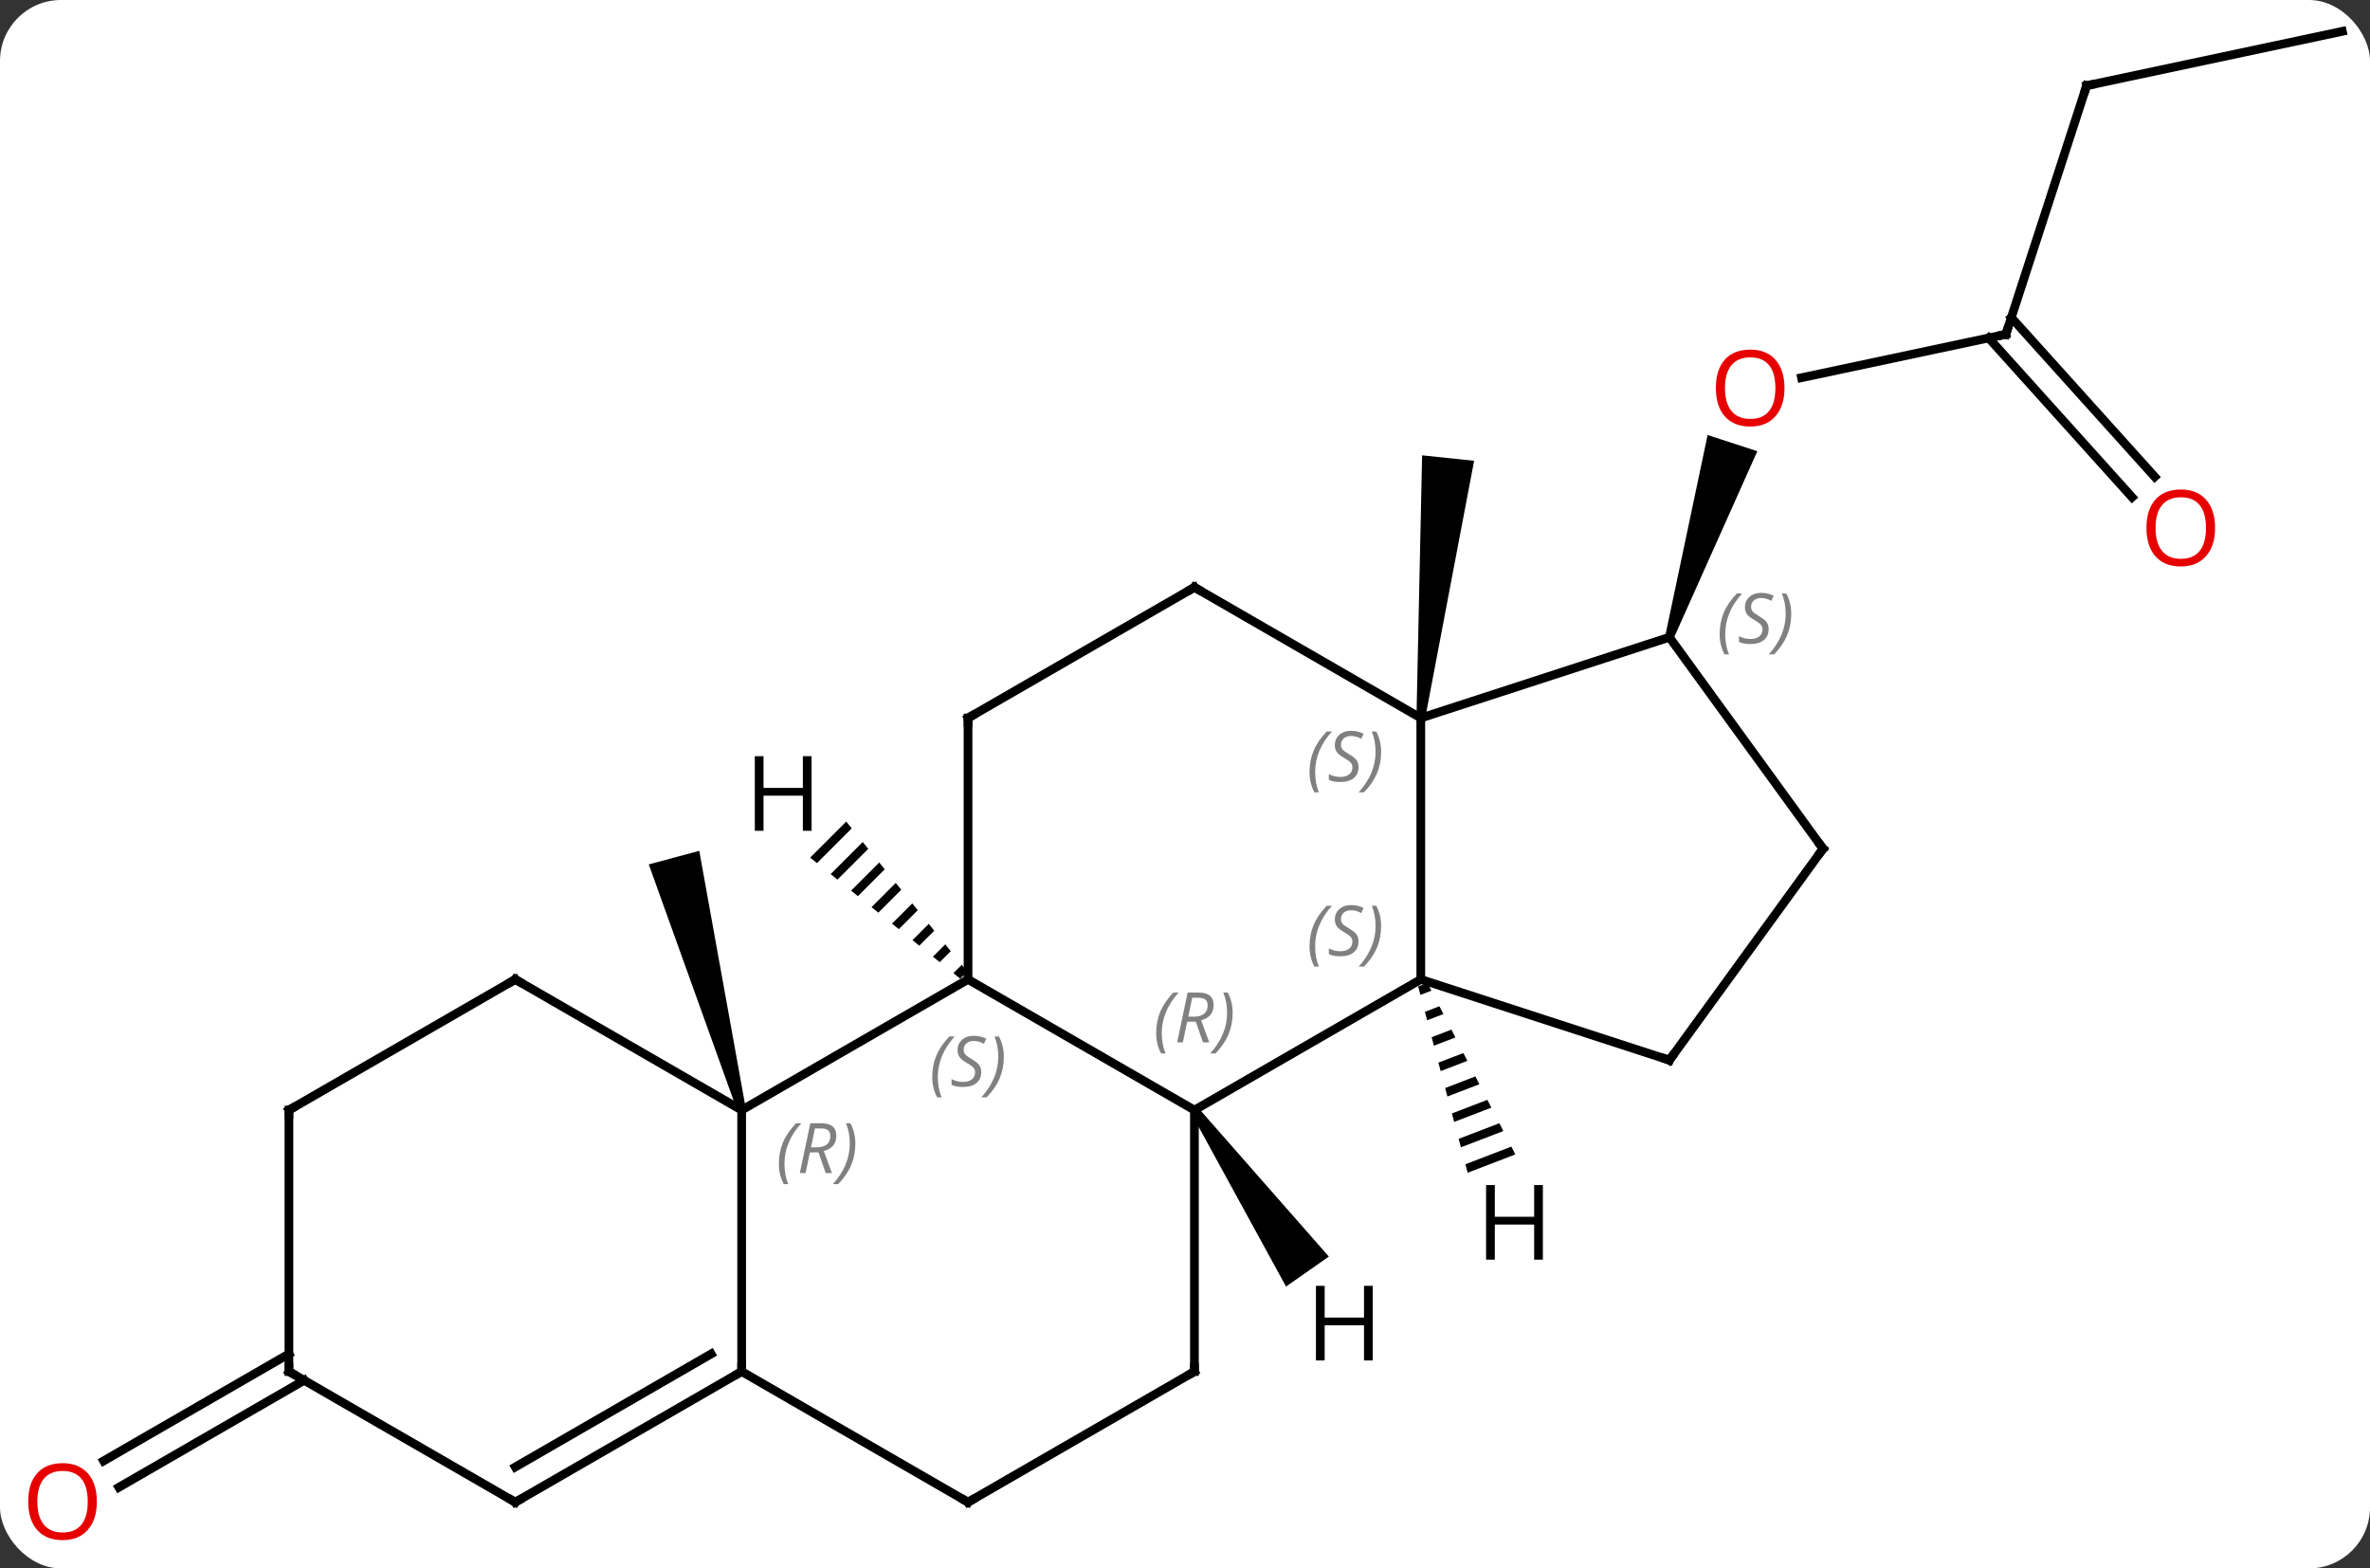 <svg width="272" viewBox="0 0 272 180" style="fill-opacity:1; color-rendering:auto; color-interpolation:auto; text-rendering:auto; stroke:black; stroke-linecap:square; stroke-miterlimit:10; shape-rendering:auto; stroke-opacity:1; fill:black; stroke-dasharray:none; font-weight:normal; stroke-width:1; font-family:'Open Sans'; font-style:normal; stroke-linejoin:miter; font-size:12; stroke-dashoffset:0; image-rendering:auto;" height="180" class="cas-substance-image" xmlns:xlink="http://www.w3.org/1999/xlink" xmlns="http://www.w3.org/2000/svg"><rect x="0" y="0" width="272" height="180" fill="#333333" stroke="none"/><svg class="cas-substance-single-component"><rect y="0" x="0" width="272" stroke="none" ry="7" rx="7" height="180" fill="white" class="cas-substance-group"/><svg y="0" x="0" width="272" viewBox="0 0 272 180" style="fill:black;" height="180" class="cas-substance-single-component-image"><svg><g><g transform="translate(138,88)" style="text-rendering:geometricPrecision; color-rendering:optimizeQuality; color-interpolation:linearRGB; stroke-linecap:butt; image-rendering:optimizeQuality;"><path style="stroke:none;" d="M-52.398 39.276 L-53.364 39.534 L-63.543 11.204 L-57.747 9.652 Z"/><path style="stroke:none;" d="M25.559 -5.543 L24.565 -5.647 L25.213 -35.743 L31.181 -35.117 Z"/><line y2="-49.635" y1="-44.651" x2="92.208" x1="68.759" style="fill:none;"/><path style="stroke:none;" d="M54.068 -14.71 L53.117 -15.02 L57.98 -38.072 L63.686 -36.217 Z"/><line y2="-78.168" y1="-49.635" x2="101.478" x1="92.208" style="fill:none;"/><line y2="-30.935" y1="-49.215" x2="106.691" x1="90.231" style="fill:none;"/><line y2="-33.277" y1="-51.557" x2="109.292" x1="92.832" style="fill:none;"/><line y2="-84.405" y1="-78.168" x2="130.824" x1="101.478" style="fill:none;"/><line y2="70.415" y1="82.695" x2="-103.091" x1="-124.361" style="fill:none;"/><line y2="67.384" y1="79.664" x2="-104.841" x1="-126.111" style="fill:none;"/><line y2="39.405" y1="24.405" x2="-0.918" x1="-26.901" style="fill:none;"/><line y2="39.405" y1="24.405" x2="-52.881" x1="-26.901" style="fill:none;"/><line y2="-5.595" y1="24.405" x2="-26.901" x1="-26.901" style="fill:none;"/><line y2="24.405" y1="39.405" x2="25.062" x1="-0.918" style="fill:none;"/><line y2="69.405" y1="39.405" x2="-0.918" x1="-0.918" style="fill:none;"/><line y2="69.405" y1="39.405" x2="-52.881" x1="-52.881" style="fill:none;"/><line y2="24.405" y1="39.405" x2="-78.861" x1="-52.881" style="fill:none;"/><line y2="-20.595" y1="-5.595" x2="-0.918" x1="-26.901" style="fill:none;"/><line y2="-5.595" y1="24.405" x2="25.062" x1="25.062" style="fill:none;"/><line y2="33.675" y1="24.405" x2="53.592" x1="25.062" style="fill:none;"/><line y2="84.405" y1="69.405" x2="-26.901" x1="-0.918" style="fill:none;"/><line y2="84.405" y1="69.405" x2="-26.901" x1="-52.881" style="fill:none;"/><line y2="84.405" y1="69.405" x2="-78.861" x1="-52.881" style="fill:none;"/><line y2="80.364" y1="67.384" x2="-78.861" x1="-56.381" style="fill:none;"/><line y2="39.405" y1="24.405" x2="-104.841" x1="-78.861" style="fill:none;"/><line y2="-5.595" y1="-20.595" x2="25.062" x1="-0.918" style="fill:none;"/><line y2="-14.865" y1="-5.595" x2="53.592" x1="25.062" style="fill:none;"/><line y2="9.405" y1="33.675" x2="71.226" x1="53.592" style="fill:none;"/><line y2="69.405" y1="84.405" x2="-104.841" x1="-78.861" style="fill:none;"/><line y2="69.405" y1="39.405" x2="-104.841" x1="-104.841" style="fill:none;"/><line y2="9.405" y1="-14.865" x2="71.226" x1="53.592" style="fill:none;"/><path style="stroke:none;" d="M-40.881 6.288 L-45.018 10.425 L-44.236 11.057 L-40.249 7.07 L-40.881 6.288 ZM-38.986 8.636 L-42.67 12.32 L-41.888 12.951 L-41.888 12.951 L-38.355 9.418 L-38.986 8.636 ZM-37.092 10.984 L-40.322 14.214 L-40.322 14.214 L-39.54 14.846 L-39.54 14.846 L-36.46 11.766 L-37.092 10.984 ZM-35.197 13.332 L-37.974 16.109 L-37.974 16.109 L-37.192 16.74 L-34.566 14.114 L-35.197 13.332 ZM-33.303 15.68 L-35.626 18.003 L-35.626 18.003 L-34.844 18.635 L-32.671 16.462 L-33.303 15.68 ZM-31.408 18.028 L-33.278 19.898 L-32.495 20.53 L-30.776 18.811 L-31.408 18.028 ZM-29.513 20.376 L-30.93 21.793 L-30.93 21.793 L-30.148 22.424 L-30.148 22.424 L-28.882 21.159 L-29.513 20.376 ZM-27.619 22.724 L-28.582 23.687 L-27.799 24.319 L-26.987 23.506 L-26.987 23.506 L-27.619 22.724 Z"/><path style="stroke:none;" d="M-1.328 39.692 L-0.508 39.118 L14.512 56.213 L9.597 59.654 Z"/><path style="stroke:none;" d="M25.823 24.799 L24.761 25.207 L24.761 25.207 L25.019 26.179 L25.019 26.179 L26.281 25.694 L26.281 25.694 L25.823 24.799 ZM27.198 27.484 L25.535 28.123 L25.535 28.123 L25.793 29.095 L25.793 29.095 L27.657 28.379 L27.657 28.379 L27.198 27.484 ZM28.574 30.169 L26.309 31.039 L26.309 31.039 L26.567 32.011 L26.567 32.011 L29.033 31.064 L29.033 31.064 L28.574 30.169 ZM29.95 32.855 L27.084 33.955 L27.084 33.955 L27.342 34.927 L27.342 34.927 L30.409 33.75 L30.409 33.75 L29.95 32.855 ZM31.326 35.54 L27.858 36.871 L27.858 36.871 L28.116 37.843 L28.116 37.843 L31.785 36.435 L31.785 36.435 L31.326 35.54 ZM32.702 38.225 L28.633 39.787 L28.633 39.787 L28.891 40.759 L33.16 39.12 L33.16 39.12 L32.702 38.225 ZM34.078 40.91 L29.407 42.703 L29.407 42.703 L29.665 43.676 L29.665 43.676 L34.536 41.805 L34.078 40.91 ZM35.454 43.595 L30.181 45.62 L30.181 45.62 L30.439 46.592 L30.439 46.592 L35.912 44.49 L35.454 43.595 Z"/></g><g transform="translate(138,88)" style="fill:rgb(230,0,0); text-rendering:geometricPrecision; color-rendering:optimizeQuality; image-rendering:optimizeQuality; font-family:'Open Sans'; stroke:rgb(230,0,0); color-interpolation:linearRGB;"><path style="stroke:none;" d="M66.802 -43.468 Q66.802 -41.406 65.763 -40.226 Q64.724 -39.046 62.881 -39.046 Q60.99 -39.046 59.959 -40.211 Q58.928 -41.375 58.928 -43.484 Q58.928 -45.578 59.959 -46.726 Q60.99 -47.875 62.881 -47.875 Q64.74 -47.875 65.771 -46.703 Q66.802 -45.531 66.802 -43.468 ZM59.974 -43.468 Q59.974 -41.734 60.717 -40.828 Q61.459 -39.921 62.881 -39.921 Q64.302 -39.921 65.029 -40.82 Q65.756 -41.718 65.756 -43.468 Q65.756 -45.203 65.029 -46.093 Q64.302 -46.984 62.881 -46.984 Q61.459 -46.984 60.717 -46.086 Q59.974 -45.187 59.974 -43.468 Z"/></g><g transform="translate(138,88)" style="stroke-linecap:butt; text-rendering:geometricPrecision; color-rendering:optimizeQuality; image-rendering:optimizeQuality; font-family:'Open Sans'; color-interpolation:linearRGB; stroke-miterlimit:5;"><path style="fill:none;" d="M91.719 -49.531 L92.208 -49.635 L92.362 -50.111"/><path style="fill:none;" d="M101.323 -77.692 L101.478 -78.168 L101.967 -78.272"/><path style="fill:rgb(230,0,0); stroke:none;" d="M116.219 -27.412 Q116.219 -25.35 115.179 -24.17 Q114.14 -22.99 112.297 -22.99 Q110.406 -22.99 109.375 -24.154 Q108.344 -25.319 108.344 -27.428 Q108.344 -29.522 109.375 -30.67 Q110.406 -31.819 112.297 -31.819 Q114.156 -31.819 115.187 -30.647 Q116.219 -29.475 116.219 -27.412 ZM109.39 -27.412 Q109.39 -25.678 110.133 -24.772 Q110.875 -23.865 112.297 -23.865 Q113.719 -23.865 114.445 -24.764 Q115.172 -25.662 115.172 -27.412 Q115.172 -29.147 114.445 -30.037 Q113.719 -30.928 112.297 -30.928 Q110.875 -30.928 110.133 -30.029 Q109.39 -29.131 109.39 -27.412 Z"/><path style="fill:rgb(230,0,0); stroke:none;" d="M-126.886 84.335 Q-126.886 86.397 -127.926 87.577 Q-128.965 88.757 -130.808 88.757 Q-132.699 88.757 -133.73 87.593 Q-134.762 86.428 -134.762 84.319 Q-134.762 82.225 -133.73 81.077 Q-132.699 79.928 -130.808 79.928 Q-128.949 79.928 -127.918 81.1 Q-126.886 82.272 -126.886 84.335 ZM-133.715 84.335 Q-133.715 86.069 -132.972 86.975 Q-132.23 87.882 -130.808 87.882 Q-129.387 87.882 -128.66 86.983 Q-127.933 86.085 -127.933 84.335 Q-127.933 82.6 -128.66 81.71 Q-129.387 80.819 -130.808 80.819 Q-132.23 80.819 -132.972 81.718 Q-133.715 82.616 -133.715 84.335 Z"/></g><g transform="translate(138,88)" style="stroke-linecap:butt; font-size:8.4px; fill:gray; text-rendering:geometricPrecision; image-rendering:optimizeQuality; color-rendering:optimizeQuality; font-family:'Open Sans'; font-style:italic; stroke:gray; color-interpolation:linearRGB; stroke-miterlimit:5;"><path style="stroke:none;" d="M-31.009 35.608 Q-31.009 34.28 -30.541 33.155 Q-30.072 32.03 -29.041 30.952 L-28.431 30.952 Q-29.4 32.014 -29.884 33.186 Q-30.369 34.358 -30.369 35.593 Q-30.369 36.921 -29.931 37.936 L-30.447 37.936 Q-31.009 36.905 -31.009 35.608 ZM-25.387 35.014 Q-25.387 35.843 -25.934 36.296 Q-26.48 36.749 -27.48 36.749 Q-27.887 36.749 -28.199 36.694 Q-28.512 36.639 -28.793 36.499 L-28.793 35.843 Q-28.168 36.171 -27.465 36.171 Q-26.84 36.171 -26.465 35.874 Q-26.09 35.577 -26.09 35.061 Q-26.09 34.749 -26.293 34.522 Q-26.496 34.296 -27.059 33.968 Q-27.652 33.639 -27.879 33.311 Q-28.105 32.983 -28.105 32.53 Q-28.105 31.796 -27.59 31.335 Q-27.074 30.874 -26.23 30.874 Q-25.855 30.874 -25.52 30.952 Q-25.184 31.03 -24.809 31.202 L-25.074 31.796 Q-25.324 31.639 -25.645 31.553 Q-25.965 31.468 -26.23 31.468 Q-26.762 31.468 -27.082 31.741 Q-27.402 32.014 -27.402 32.483 Q-27.402 32.686 -27.332 32.835 Q-27.262 32.983 -27.121 33.116 Q-26.98 33.249 -26.559 33.499 Q-25.996 33.843 -25.793 34.038 Q-25.59 34.233 -25.488 34.468 Q-25.387 34.702 -25.387 35.014 ZM-22.792 33.296 Q-22.792 34.624 -23.269 35.757 Q-23.745 36.889 -24.761 37.936 L-25.37 37.936 Q-23.433 35.78 -23.433 33.296 Q-23.433 31.968 -23.87 30.952 L-23.355 30.952 Q-22.792 32.014 -22.792 33.296 Z"/><path style="stroke:none;" d="M-5.307 30.569 Q-5.307 29.241 -4.838 28.116 Q-4.369 26.991 -3.338 25.913 L-2.729 25.913 Q-3.697 26.975 -4.182 28.147 Q-4.666 29.319 -4.666 30.553 Q-4.666 31.882 -4.229 32.897 L-4.744 32.897 Q-5.307 31.866 -5.307 30.569 ZM-1.747 29.257 L-2.247 31.632 L-2.903 31.632 L-1.7 25.913 L-0.45 25.913 Q1.284 25.913 1.284 27.35 Q1.284 28.71 -0.153 29.1 L0.784 31.632 L0.066 31.632 L-0.762 29.257 L-1.747 29.257 ZM-1.169 26.507 Q-1.559 28.428 -1.622 28.678 L-0.966 28.678 Q-0.216 28.678 0.191 28.35 Q0.597 28.022 0.597 27.397 Q0.597 26.928 0.339 26.718 Q0.081 26.507 -0.512 26.507 L-1.169 26.507 ZM3.47 28.257 Q3.47 29.585 2.994 30.718 Q2.517 31.85 1.502 32.897 L0.892 32.897 Q2.83 30.741 2.83 28.257 Q2.83 26.928 2.392 25.913 L2.908 25.913 Q3.47 26.975 3.47 28.257 Z"/><path style="stroke:none;" d="M-48.609 45.569 Q-48.609 44.241 -48.141 43.116 Q-47.672 41.991 -46.641 40.913 L-46.031 40.913 Q-47 41.975 -47.484 43.147 Q-47.969 44.319 -47.969 45.553 Q-47.969 46.882 -47.531 47.897 L-48.047 47.897 Q-48.609 46.866 -48.609 45.569 ZM-45.049 44.257 L-45.549 46.632 L-46.206 46.632 L-45.002 40.913 L-43.752 40.913 Q-42.018 40.913 -42.018 42.35 Q-42.018 43.71 -43.456 44.1 L-42.518 46.632 L-43.237 46.632 L-44.065 44.257 L-45.049 44.257 ZM-44.471 41.507 Q-44.862 43.428 -44.924 43.678 L-44.268 43.678 Q-43.518 43.678 -43.112 43.35 Q-42.706 43.022 -42.706 42.397 Q-42.706 41.928 -42.963 41.717 Q-43.221 41.507 -43.815 41.507 L-44.471 41.507 ZM-39.832 43.257 Q-39.832 44.585 -40.309 45.717 Q-40.785 46.85 -41.801 47.897 L-42.41 47.897 Q-40.473 45.741 -40.473 43.257 Q-40.473 41.928 -40.91 40.913 L-40.395 40.913 Q-39.832 41.975 -39.832 43.257 Z"/><path style="fill:none; stroke:black;" d="M-26.901 -5.095 L-26.901 -5.595 L-26.468 -5.845"/><path style="stroke:none;" d="M12.293 20.608 Q12.293 19.28 12.762 18.155 Q13.231 17.03 14.262 15.952 L14.871 15.952 Q13.903 17.014 13.418 18.186 Q12.934 19.358 12.934 20.593 Q12.934 21.921 13.371 22.936 L12.856 22.936 Q12.293 21.905 12.293 20.608 ZM17.916 20.014 Q17.916 20.843 17.369 21.296 Q16.822 21.749 15.822 21.749 Q15.416 21.749 15.103 21.694 Q14.791 21.639 14.509 21.499 L14.509 20.843 Q15.134 21.171 15.838 21.171 Q16.463 21.171 16.838 20.874 Q17.213 20.577 17.213 20.061 Q17.213 19.749 17.009 19.522 Q16.806 19.296 16.244 18.968 Q15.65 18.639 15.424 18.311 Q15.197 17.983 15.197 17.53 Q15.197 16.796 15.713 16.335 Q16.228 15.874 17.072 15.874 Q17.447 15.874 17.783 15.952 Q18.119 16.03 18.494 16.202 L18.228 16.796 Q17.978 16.639 17.658 16.553 Q17.338 16.468 17.072 16.468 Q16.541 16.468 16.22 16.741 Q15.9 17.014 15.9 17.483 Q15.9 17.686 15.97 17.835 Q16.041 17.983 16.181 18.116 Q16.322 18.249 16.744 18.499 Q17.306 18.843 17.509 19.038 Q17.713 19.233 17.814 19.468 Q17.916 19.702 17.916 20.014 ZM20.51 18.296 Q20.51 19.624 20.034 20.757 Q19.557 21.889 18.541 22.936 L17.932 22.936 Q19.87 20.78 19.87 18.296 Q19.87 16.968 19.432 15.952 L19.948 15.952 Q20.51 17.014 20.51 18.296 Z"/><path style="fill:none; stroke:black;" d="M-0.918 68.905 L-0.918 69.405 L-1.351 69.655"/><path style="fill:none; stroke:black;" d="M-53.314 69.655 L-52.881 69.405 L-52.881 68.905"/><path style="fill:none; stroke:black;" d="M-78.428 24.655 L-78.861 24.405 L-79.294 24.655"/><path style="fill:none; stroke:black;" d="M-1.351 -20.345 L-0.918 -20.595 L-0.485 -20.345"/><path style="stroke:none;" d="M12.293 0.608 Q12.293 -0.72 12.762 -1.845 Q13.231 -2.97 14.262 -4.048 L14.871 -4.048 Q13.903 -2.986 13.418 -1.814 Q12.934 -0.642 12.934 0.592 Q12.934 1.921 13.371 2.936 L12.856 2.936 Q12.293 1.905 12.293 0.608 ZM17.916 0.014 Q17.916 0.842 17.369 1.296 Q16.822 1.749 15.822 1.749 Q15.416 1.749 15.103 1.694 Q14.791 1.639 14.509 1.499 L14.509 0.842 Q15.134 1.171 15.838 1.171 Q16.463 1.171 16.838 0.874 Q17.213 0.577 17.213 0.061 Q17.213 -0.251 17.009 -0.478 Q16.806 -0.704 16.244 -1.033 Q15.65 -1.361 15.424 -1.689 Q15.197 -2.017 15.197 -2.47 Q15.197 -3.204 15.713 -3.665 Q16.228 -4.126 17.072 -4.126 Q17.447 -4.126 17.783 -4.048 Q18.119 -3.97 18.494 -3.798 L18.228 -3.204 Q17.978 -3.361 17.658 -3.447 Q17.338 -3.533 17.072 -3.533 Q16.541 -3.533 16.22 -3.259 Q15.9 -2.986 15.9 -2.517 Q15.9 -2.314 15.97 -2.165 Q16.041 -2.017 16.181 -1.884 Q16.322 -1.751 16.744 -1.501 Q17.306 -1.158 17.509 -0.962 Q17.713 -0.767 17.814 -0.533 Q17.916 -0.298 17.916 0.014 ZM20.51 -1.704 Q20.51 -0.376 20.034 0.756 Q19.557 1.889 18.541 2.936 L17.932 2.936 Q19.87 0.78 19.87 -1.704 Q19.87 -3.033 19.432 -4.048 L19.948 -4.048 Q20.51 -2.986 20.51 -1.704 Z"/><path style="fill:none; stroke:black;" d="M53.117 33.52 L53.592 33.675 L53.886 33.27"/><path style="fill:none; stroke:black;" d="M-26.468 84.155 L-26.901 84.405 L-27.334 84.155"/><path style="fill:none; stroke:black;" d="M-78.428 84.155 L-78.861 84.405 L-79.294 84.155"/><path style="fill:none; stroke:black;" d="M-104.408 39.155 L-104.841 39.405 L-104.841 39.905"/><path style="stroke:none;" d="M59.36 -15.226 Q59.36 -16.554 59.829 -17.679 Q60.298 -18.804 61.329 -19.882 L61.938 -19.882 Q60.97 -18.82 60.485 -17.648 Q60.001 -16.476 60.001 -15.242 Q60.001 -13.914 60.438 -12.898 L59.923 -12.898 Q59.36 -13.929 59.36 -15.226 ZM64.983 -15.82 Q64.983 -14.992 64.436 -14.539 Q63.889 -14.085 62.889 -14.085 Q62.483 -14.085 62.17 -14.14 Q61.858 -14.195 61.577 -14.335 L61.577 -14.992 Q62.202 -14.664 62.905 -14.664 Q63.53 -14.664 63.905 -14.96 Q64.28 -15.257 64.28 -15.773 Q64.28 -16.085 64.077 -16.312 Q63.874 -16.538 63.311 -16.867 Q62.717 -17.195 62.491 -17.523 Q62.264 -17.851 62.264 -18.304 Q62.264 -19.038 62.78 -19.499 Q63.295 -19.96 64.139 -19.96 Q64.514 -19.96 64.85 -19.882 Q65.186 -19.804 65.561 -19.632 L65.296 -19.038 Q65.046 -19.195 64.725 -19.281 Q64.405 -19.367 64.139 -19.367 Q63.608 -19.367 63.288 -19.093 Q62.967 -18.82 62.967 -18.351 Q62.967 -18.148 63.038 -17.999 Q63.108 -17.851 63.249 -17.718 Q63.389 -17.585 63.811 -17.335 Q64.374 -16.992 64.577 -16.796 Q64.78 -16.601 64.881 -16.367 Q64.983 -16.132 64.983 -15.82 ZM67.577 -17.538 Q67.577 -16.21 67.101 -15.078 Q66.624 -13.945 65.609 -12.898 L64.999 -12.898 Q66.937 -15.054 66.937 -17.538 Q66.937 -18.867 66.499 -19.882 L67.015 -19.882 Q67.577 -18.82 67.577 -17.538 Z"/><path style="fill:none; stroke:black;" d="M70.932 9.809 L71.226 9.405 L70.932 9.001"/><path style="fill:none; stroke:black;" d="M-104.408 69.655 L-104.841 69.405 L-104.841 68.905"/></g><g transform="translate(138,88)" style="stroke-linecap:butt; text-rendering:geometricPrecision; color-rendering:optimizeQuality; image-rendering:optimizeQuality; font-family:'Open Sans'; color-interpolation:linearRGB; stroke-miterlimit:5;"><path style="stroke:none;" d="M-44.856 7.348 L-45.856 7.348 L-45.856 3.317 L-50.372 3.317 L-50.372 7.348 L-51.372 7.348 L-51.372 -1.214 L-50.372 -1.214 L-50.372 2.426 L-45.856 2.426 L-45.856 -1.214 L-44.856 -1.214 L-44.856 7.348 Z"/><path style="stroke:none;" d="M19.545 68.134 L18.545 68.134 L18.545 64.103 L14.029 64.103 L14.029 68.134 L13.029 68.134 L13.029 59.572 L14.029 59.572 L14.029 63.212 L18.545 63.212 L18.545 59.572 L19.545 59.572 L19.545 68.134 Z"/><path style="stroke:none;" d="M39.072 56.569 L38.072 56.569 L38.072 52.538 L33.556 52.538 L33.556 56.569 L32.556 56.569 L32.556 48.007 L33.556 48.007 L33.556 51.647 L38.072 51.647 L38.072 48.007 L39.072 48.007 L39.072 56.569 Z"/></g></g></svg></svg></svg></svg>